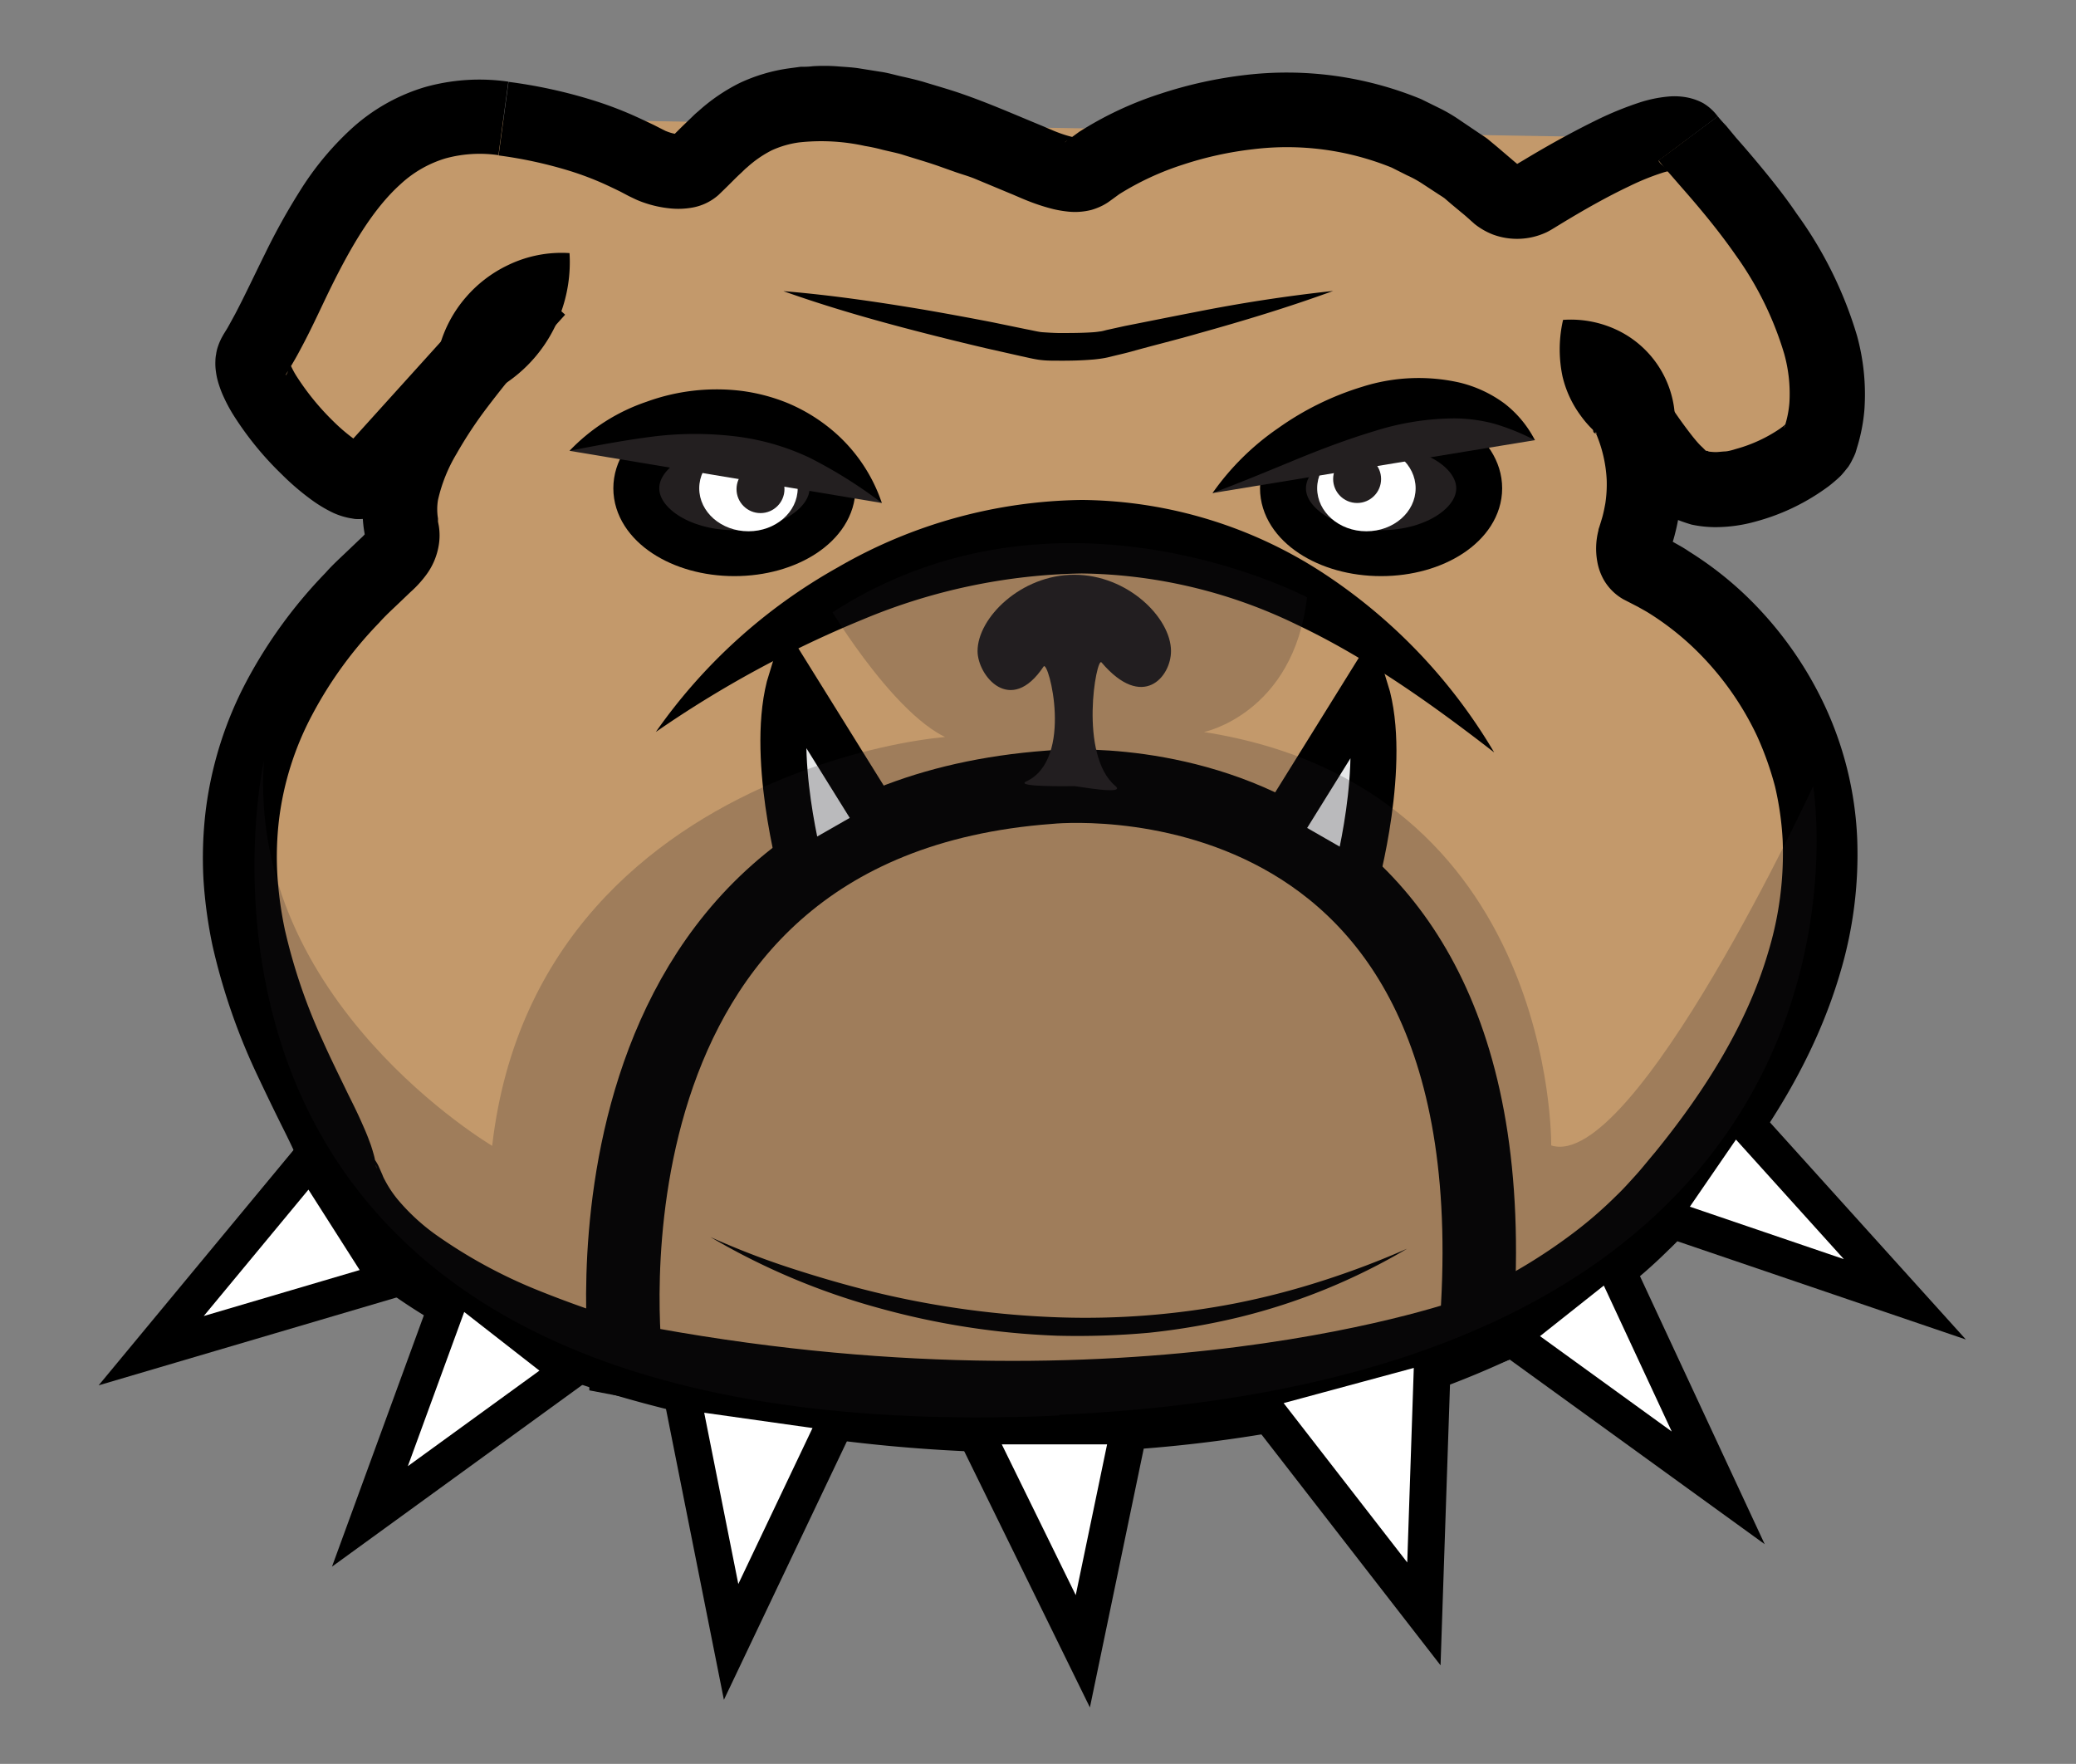 <svg id="Layer_1" data-name="Layer 1" xmlns="http://www.w3.org/2000/svg" viewBox="0 0 226 192"><rect x="0" y="0" width="226" height="192" fill="#808080" stroke="none"/><path d="M183.79,15.08C186,18,203,34.18,198.19,48c-.83,2.41-10.73,7.53-14.85,4.34-2.88-2.23-8-11.31-6.4-8.05a17.83,17.83,0,0,1,1.16,14.05c-.41,1.22-.35,2.92.82,3.46,13.72,6.35,34.21,31.93,2.47,68.52-34.25,39.47-135,23-143.76-1.53-.15-.44-.62-.74-.67-1.2-.66-7.52-27.12-37.19,5-66,1.17-1.06,2.14-2.28,1.79-3.81C42.26,51.38,48.1,43.1,58.5,31.56L39.72,52.39c-3.08,1.25-13.84-10.87-12.06-13.68,5.63-8.87,10.09-28.11,27.16-25.8" style="fill:#c3996b"/><path d="M187,12.66c.14.18.55.66.89,1L189,15c.76.86,1.52,1.74,2.27,2.64,1.5,1.8,3,3.66,4.33,5.63a43.78,43.78,0,0,1,6.56,13.27,24.07,24.07,0,0,1,.81,8,19.23,19.23,0,0,1-.8,4.16l-.15.51a1.2,1.2,0,0,1-.06.17l-.13.3-.29.58c-.1.19-.22.38-.33.55l-.26.32c-.17.22-.35.43-.53.63-.34.34-.64.59-1,.89s-.6.46-.91.68a23.47,23.47,0,0,1-7.39,3.44,16.24,16.24,0,0,1-4.4.61,12.55,12.55,0,0,1-2.58-.28c-.47-.14-.95-.3-1.42-.48a7.77,7.77,0,0,1-1.41-.76,9.58,9.58,0,0,1-2-1.7c-.48-.52-.9-1-1.3-1.52-.79-1-1.49-2-2.16-2.93s-1.32-1.94-1.94-2.87l-.42-.64-.06-.08.07.09c1.81-2.44-4.3,5.48,7.05-3.26a4.36,4.36,0,0,0-.21-.78s0,0,0,0l.05.1.38.79c.15.3.28.6.41.91a22.48,22.48,0,0,1,1.83,8,21.29,21.29,0,0,1-.25,4.15,19.56,19.56,0,0,1-.42,2c-.08.34-.18.66-.28,1l-.18.59c0,.05,0,.16,0,0a1.92,1.92,0,0,0-.22-.55,2.5,2.5,0,0,0-.88-.86l1.41.72c.56.32,1.13.62,1.67,1a38.17,38.17,0,0,1,6,4.62,40.26,40.26,0,0,1,8.75,12.09,38,38,0,0,1,3.57,14.54,45,45,0,0,1-1.86,14.65c-2.77,9.41-8,17.55-13.88,24.78-.75.9-1.47,1.79-2.26,2.69s-1.64,1.82-2.52,2.65a54.79,54.79,0,0,1-5.48,4.76,68.53,68.53,0,0,1-12.26,7.37,100.47,100.47,0,0,1-26.83,8,152.32,152.32,0,0,1-27.6,1.94A173.36,173.36,0,0,1,82,155.35a129.27,129.27,0,0,1-26.75-7.58,62.55,62.55,0,0,1-12.63-6.93A30.17,30.17,0,0,1,37,135.55,19.65,19.65,0,0,1,34.68,132c-.18-.32-.32-.67-.47-1L34,130.5l-.11-.27s-.07-.19,0,0,.09.2.12.27c.16.31.24.37.17.3s-.23-.28-.5-.72a5,5,0,0,1-.43-.89,4.3,4.3,0,0,1-.17-.6A5,5,0,0,1,33,128a.16.16,0,0,1,0-.09s0,0,0-.12l-.08-.24-.07-.24-.12-.31c-.14-.39-.34-.85-.54-1.31-.42-.94-.9-1.92-1.4-2.92-1-2-2-4.08-3-6.21A68.2,68.2,0,0,1,23.15,103a50.21,50.21,0,0,1-1-7.28,43.2,43.2,0,0,1,.24-7.45,40.77,40.77,0,0,1,4.47-14.16,52.18,52.18,0,0,1,8.58-11.76c.79-.9,1.68-1.69,2.54-2.52l1.29-1.23a4.6,4.6,0,0,0,.58-.61c.09-.11,0,0-.05.24a1.69,1.69,0,0,0,0,.39s0,.08,0,.06l-.06-.3-.1-.61a13.09,13.09,0,0,1-.16-2.4,20.49,20.49,0,0,1,.24-2.27,24.8,24.8,0,0,1,2.89-7.51,55.4,55.4,0,0,1,4-6.07c2.82-3.78,5.84-7.23,8.89-10.63l6,5.39L42.71,55.08l-.65.73-.82.31a5.4,5.4,0,0,1-1.83.37,6.3,6.3,0,0,1-.76,0l-.6-.1a7.94,7.94,0,0,1-1.78-.57A14.89,14.89,0,0,1,34,54.47a27.54,27.54,0,0,1-3.35-2.86A34.68,34.68,0,0,1,25.3,45a17.67,17.67,0,0,1-1.12-2.18,11.81,11.81,0,0,1-.49-1.43,7.51,7.51,0,0,1-.18-.92,6,6,0,0,1-.06-1.17,3.78,3.78,0,0,1,.08-.76,4.14,4.14,0,0,1,.2-.83,6.27,6.27,0,0,1,.43-1l.18-.32.43-.7c.27-.48.55-1,.82-1.49,1.09-2.07,2.15-4.35,3.29-6.64a71.18,71.18,0,0,1,3.88-6.95,32.43,32.43,0,0,1,5.47-6.57,20.61,20.61,0,0,1,8-4.55,21.94,21.94,0,0,1,9.11-.6l-1.08,8a14.1,14.1,0,0,0-5.76.35,12.47,12.47,0,0,0-4.91,2.82c-3,2.7-5.36,6.77-7.51,11.11C35,33.36,34,35.63,32.72,38c-.31.59-.64,1.18-1,1.78l-.55.91-.07.12,0,.05s0-.05.06-.07a2.53,2.53,0,0,0,.24-.53,2.72,2.72,0,0,0,.1-.38c0-.12,0-.26,0-.29,0-.51,0-.17.12.11a9.27,9.27,0,0,0,.6,1.15,27.71,27.71,0,0,0,4.06,5,19.84,19.84,0,0,0,2.35,2,6.32,6.32,0,0,0,.93.57c.08,0,.14,0,0,0h-.14a1.23,1.23,0,0,0-.29,0,2.61,2.61,0,0,0-.91.22l-1.48,1L55.52,28.86l6,5.39c-3,3.3-5.85,6.63-8.41,10a45.9,45.9,0,0,0-3.43,5.18,17,17,0,0,0-2,5,6.1,6.1,0,0,0,0,2l0,.22v.12l.09.47a6.53,6.53,0,0,1,0,2.07,7.41,7.41,0,0,1-1.39,3.29,12.26,12.26,0,0,1-1.71,1.86l-1.15,1.1c-.76.73-1.55,1.44-2.24,2.22a43.82,43.82,0,0,0-7.28,10,32.75,32.75,0,0,0-3.62,11.4,34.54,34.54,0,0,0-.19,6,41.82,41.82,0,0,0,.83,6.06,61.55,61.55,0,0,0,4.07,11.95c.89,2,1.85,3.93,2.85,6,.5,1,1,2,1.51,3.17.25.56.5,1.13.74,1.79l.18.48.18.57.16.56a6.3,6.3,0,0,1,.15.71l.12.74s0-.28-.07-.4-.08-.29-.11-.4a5.35,5.35,0,0,0-.24-.51c-.13-.2-.13-.18,0,0a6,6,0,0,1,.64,1l.44,1a3,3,0,0,0,.24.52,12.21,12.21,0,0,0,1.38,2.1,22.42,22.42,0,0,0,4.19,3.88,54.35,54.35,0,0,0,11,6,120.87,120.87,0,0,0,25,7.09A165.33,165.33,0,0,0,109.62,150a145.32,145.32,0,0,0,26.15-1.83,98.14,98.14,0,0,0,12.66-2.93,81.38,81.38,0,0,0,12-4.52,59.56,59.56,0,0,0,10.82-6.49,45.56,45.56,0,0,0,4.7-4.07c.75-.71,1.43-1.48,2.12-2.24s1.38-1.64,2.08-2.46c5.43-6.67,10.07-14,12.38-21.94a36.93,36.93,0,0,0,1.54-12,33.29,33.29,0,0,0-.83-5.89,34.48,34.48,0,0,0-2-5.6,32.48,32.48,0,0,0-7-9.64,30.51,30.51,0,0,0-4.68-3.62c-.41-.26-.83-.48-1.25-.72l-1.59-.82a5.73,5.73,0,0,1-2.06-2,6.19,6.19,0,0,1-.78-2.13,7.92,7.92,0,0,1,.13-3.36c0-.13.06-.26.1-.39l.1-.32.1-.32c.06-.21.13-.42.18-.63.11-.43.19-.85.27-1.28a13.81,13.81,0,0,0,.15-2.57,14.68,14.68,0,0,0-1.19-5.11c-.09-.21-.18-.42-.28-.62l-.35-.73-.13-.28-.1-.23a3.27,3.27,0,0,1-.28-1c11.36-8.83,5.33-.77,7.18-3.18l.19.25.19.27.51.76c.63.95,1.22,1.85,1.83,2.73s1.23,1.72,1.84,2.49c.31.38.61.74.89,1s.55.57.56.5,0,0,.06,0a.31.31,0,0,1,.18.07,6.51,6.51,0,0,0,.76.06c.28,0,.69-.06,1-.07s.78-.13,1.21-.27a16,16,0,0,0,4.78-2.2l.44-.33.28-.26h0a.64.64,0,0,0-.13.18,1.36,1.36,0,0,0-.1.21l0,.11c0,.06,0,0,0,0l.08-.3a11,11,0,0,0,.47-2.44,16.13,16.13,0,0,0-.56-5.31A36,36,0,0,0,189,27.84c-1.2-1.73-2.51-3.41-3.89-5.06-.69-.83-1.4-1.65-2.13-2.48L181.85,19c-.4-.46-.74-.82-1.29-1.54Z"/><path d="M55.36,8.91a54.42,54.42,0,0,1,9.18,2,40.88,40.88,0,0,1,4.51,1.7c.73.33,1.45.67,2.14,1l1,.51.28.14.24.09a4.55,4.55,0,0,0,1.07.26c.12,0,.18,0,.08,0a2.16,2.16,0,0,0-1,.55l1.4-1.39.84-.81c.3-.28.56-.56.91-.84a20,20,0,0,1,4.5-3.08,18.69,18.69,0,0,1,5.31-1.59l1.33-.18c.44,0,.87,0,1.3-.06a19.67,19.67,0,0,1,2.55,0c.82.07,1.66.1,2.46.22l2.38.38c.81.11,1.54.34,2.31.51s1.53.35,2.28.56c1.46.45,3,.88,4.39,1.37,2.87,1,5.62,2.21,8.39,3.35.73.3,1.29.56,1.86.78a13,13,0,0,0,1.55.5,4.18,4.18,0,0,0,.48.08c.09,0,0,0-.29.06a1.48,1.48,0,0,0-.35.13,2.2,2.2,0,0,0-.48.28l-.09.08.07-.05.13-.1.28-.2,1.1-.8a38.28,38.28,0,0,1,8.81-4.14,46.87,46.87,0,0,1,9.32-2.06,38.44,38.44,0,0,1,19.11,2.63l2.21,1.09A18,18,0,0,1,159,13.13l2,1.35c.34.23.69.44,1,.69L163,16l1.85,1.58.47.39.11.1s.09.07.07.05l0,0-.14-.08a.61.61,0,0,0-.38,0l-.09,0-.05,0h0l.11-.07,1-.59c2.57-1.55,5.18-3,8-4.38a36.37,36.37,0,0,1,4.56-1.85,14.21,14.21,0,0,1,3-.63,7.35,7.35,0,0,1,2.27.11,6.2,6.2,0,0,1,1.62.59A5.44,5.44,0,0,1,187,12.67l-6.45,4.83A1.84,1.84,0,0,0,181,18a2.19,2.19,0,0,0,.44.31,2,2,0,0,0,.6.23l.2,0s0,0-.09,0a7,7,0,0,0-1.28.3,26.94,26.94,0,0,0-3.5,1.43c-2.43,1.15-4.88,2.54-7.29,4l-.9.55-.35.21c-.18.1-.35.2-.53.28a7.56,7.56,0,0,1-5.77.22,7.67,7.67,0,0,1-2-1.15l-1-.89L158,22.22l-.73-.63c-.26-.19-.53-.35-.8-.53L154.85,20a11.62,11.62,0,0,0-1.66-.91l-1.69-.85a30.32,30.32,0,0,0-15.05-2,38.22,38.22,0,0,0-7.67,1.68,30.71,30.71,0,0,0-6.94,3.22l-.67.49-.5.36a5.81,5.81,0,0,1-1,.55,6.8,6.8,0,0,1-.86.31,7.23,7.23,0,0,1-2.46.19,12.92,12.92,0,0,1-1.65-.27,21.77,21.77,0,0,1-2.61-.83c-.79-.3-1.54-.65-2.16-.9l-3.89-1.62c-.66-.26-1.33-.45-2-.68l-2-.71c-1.31-.45-2.62-.82-3.93-1.24-.65-.18-1.3-.31-2-.48a19.82,19.82,0,0,0-1.94-.42A22.13,22.13,0,0,0,87,15.5a10.54,10.54,0,0,0-3,.87,12.25,12.25,0,0,0-2.66,1.84c-.22.17-.46.43-.69.64s-.47.44-.73.7c-.51.51-1,1-1.7,1.67a5.83,5.83,0,0,1-3,1.4,8.56,8.56,0,0,1-2.1.08A12.36,12.36,0,0,1,69.94,22c-.25-.09-.5-.19-.76-.31l-.71-.34-.93-.49c-.61-.3-1.2-.58-1.79-.85a33.22,33.22,0,0,0-3.64-1.38,47.12,47.12,0,0,0-7.83-1.71Z"/><path d="M114.24,85.69s51.63-5.57,46.43,59.4c0,0-37,13.65-92.55,2.94C68.12,148,61,89.65,114.24,85.69Z" style="fill:none;stroke:#000;stroke-miterlimit:10;stroke-width:8px"/><path d="M87.29,94.89s-3.6-13-1.17-20.86L96,89.91Z" style="fill:#e6e7e8;stroke:#000;stroke-miterlimit:10;stroke-width:5px"/><path d="M138.81,91l9.87-15.88C151.11,83,147.52,96,147.52,96Z" style="fill:#e6e7e8;stroke:#000;stroke-miterlimit:10;stroke-width:5px"/><path d="M127.48,70.87c0,2.8-3.07,6.52-7.57,1.23-.55-.66-2.52,10.08,1.53,13.47,1.15,1-4.15,0-4.49,0s-6.59.12-5.23-.51c5.23-2.42,2.42-13.3,1.89-12.51-3.6,5.4-7.19,1-7.19-1.68,0-3.61,4.71-8.31,10.53-8.31S127.48,67.26,127.48,70.87Z" style="fill:#231f20"/><path d="M71.4,79.67A59.8,59.8,0,0,1,91.22,61.75a54.23,54.23,0,0,1,26.55-7.33,48.78,48.78,0,0,1,26.46,8.08,59.42,59.42,0,0,1,18.43,19.4c-7-5.43-14-10.37-21.51-13.92a55,55,0,0,0-23.4-5.56,64.39,64.39,0,0,0-23.8,5A118.64,118.64,0,0,0,71.4,79.67Z"/><path d="M77.34,134.65a85.71,85.71,0,0,0,9.17,3.52c3.11,1,6.25,1.9,9.42,2.65a99.94,99.94,0,0,0,19.29,2.57,85.57,85.57,0,0,0,19.36-1.54A84.06,84.06,0,0,0,144,139.4a93.45,93.45,0,0,0,9.18-3.48,67.18,67.18,0,0,1-18.29,7.46,75.61,75.61,0,0,1-9.81,1.69,87,87,0,0,1-10,.32,83.94,83.94,0,0,1-19.62-3.07A75,75,0,0,1,77.34,134.65Z"/><ellipse cx="79.95" cy="53.15" rx="10.68" ry="7.06" style="fill:#231f20;stroke:#000;stroke-miterlimit:10;stroke-width:5px"/><ellipse cx="150.35" cy="53.15" rx="10.68" ry="7.06" style="fill:#231f20;stroke:#000;stroke-miterlimit:10;stroke-width:5px"/><ellipse cx="148.75" cy="53.15" rx="5.36" ry="4.68" style="fill:#fff"/><path d="M132,53.67s22.68-18.6,35.1-5.76" style="fill:#231f20"/><path d="M132,53.67a28.26,28.26,0,0,1,7.15-7.07,31.73,31.73,0,0,1,9.15-4.5,20.25,20.25,0,0,1,10.58-.46,13.59,13.59,0,0,1,4.9,2.28,11.93,11.93,0,0,1,3.32,4,24.49,24.49,0,0,0-4.44-1.8,17.21,17.21,0,0,0-4.34-.58,29.3,29.3,0,0,0-8.61,1.36c-2.87.86-5.76,1.94-8.67,3.14S135.15,52.48,132,53.67Z"/><ellipse cx="81.48" cy="53.15" rx="5.36" ry="4.68" style="fill:#fff"/><path d="M62,49.07S82.78,36.45,96,54.75" style="fill:#231f20"/><path d="M62,49.07a20.84,20.84,0,0,1,8.39-5.34,22.28,22.28,0,0,1,10.19-1.2,20.13,20.13,0,0,1,5.11,1.32,18.89,18.89,0,0,1,4.53,2.67A17.7,17.7,0,0,1,96,54.75a51.21,51.21,0,0,0-7.85-4.92A26.25,26.25,0,0,0,80,47.49a37.11,37.11,0,0,0-8.68,0C68.34,47.86,65.29,48.42,62,49.07Z"/><circle cx="82.79" cy="53.24" r="2.61" style="fill:#231f20"/><circle cx="147.74" cy="52.14" r="2.61" style="fill:#231f20"/><path d="M170.16,34.82a11.74,11.74,0,0,1,6.14,1.23,11.06,11.06,0,0,1,5.93,8.22,10.64,10.64,0,0,1,0,3.09,7.85,7.85,0,0,1-.45,1.69,4.8,4.8,0,0,1-1,1.63c-.34-.15-.59-.28-.88-.39s-.48-.2-.75-.29c-.54-.19-.92-.35-1.39-.52a18.26,18.26,0,0,1-2.3-1.13,11.2,11.2,0,0,1-3.36-3.08,11.64,11.64,0,0,1-2-4.3A14.3,14.3,0,0,1,170.16,34.82Z"/><path d="M62,27.55a16,16,0,0,1-1,6.64,15.64,15.64,0,0,1-6.78,8.05,21,21,0,0,1-2.56,1.25c-.51.2-.92.37-1.49.58a5.67,5.67,0,0,0-.79.33c-.3.11-.57.26-.92.43A4.81,4.81,0,0,1,47.67,43a8,8,0,0,1-.25-1.9,12.37,12.37,0,0,1,.43-3.4,13.79,13.79,0,0,1,2.84-5.31,14,14,0,0,1,4.63-3.54A13.36,13.36,0,0,1,62,27.55Z"/><path d="M85.28,31.69c5.12.42,10.17,1.16,15.2,2q3.76.65,7.52,1.38l3.74.77c.61.11,1.31.29,1.73.32s1.17.08,1.78.09c1.22,0,2.48,0,3.67-.08a8,8,0,0,0,.81-.09c.2,0,.59-.13.88-.19l1.86-.41c2.5-.49,5-1,7.5-1.48,5-1,10.06-1.78,15.16-2.33-4.82,1.76-9.71,3.24-14.63,4.61-2.45.71-4.93,1.31-7.39,2-.62.17-1.24.31-1.86.46-.34.08-.56.15-1,.23s-.74.11-1.08.15c-1.36.12-2.65.15-4,.14-.66,0-1.32,0-2-.09s-1.38-.27-2-.4l-3.73-.84q-3.72-.87-7.43-1.83C95,34.81,90.12,33.41,85.28,31.69Z"/><polygon points="49.6 139.54 40.27 165.06 62.05 149.25 49.6 139.54" style="fill:#fff;stroke:#000;stroke-miterlimit:10;stroke-width:4px"/><polygon points="74.15 151.4 79.59 178.72 91.43 153.84 74.15 151.4" style="fill:#fff;stroke:#000;stroke-miterlimit:10;stroke-width:4px"/><polygon points="136.32 151.58 155.01 175.67 156 146.26 136.32 151.58" style="fill:#fff;stroke:#000;stroke-miterlimit:10;stroke-width:4px"/><polygon points="164.34 145.51 187.05 161.95 175.34 136.79 164.34 145.51" style="fill:#fff;stroke:#000;stroke-miterlimit:10;stroke-width:4px"/><polygon points="105.85 155.22 117.88 179.74 122.98 155.22 105.85 155.22" style="fill:#fff;stroke:#000;stroke-miterlimit:10;stroke-width:4px"/><polygon points="33.79 126.1 16.46 147.02 42.27 139.41 33.79 126.1" style="fill:#fff;stroke:#000;stroke-miterlimit:10;stroke-width:4px"/><polygon points="180.82 132.39 207.37 141.43 188.77 120.82 180.82 132.39" style="fill:#fff;stroke:#000;stroke-miterlimit:10;stroke-width:4px"/><path d="M115.28,154c92.8-4.2,82.11-68.43,82.11-68.43s-19.46,42-28.52,39.11c0,0,.54-39-37.8-45,0,0,9.75-2,11.22-14.66,0,0-27-14.3-51.66,1.63,0,0,9.76,16.11,15.79,14s-47.71-.46-52.84,44.07c0,0-26.73-15.75-24.84-42,0,0-17,76,86.54,71.36" style="fill:#231f20;opacity:0.22"/></svg>